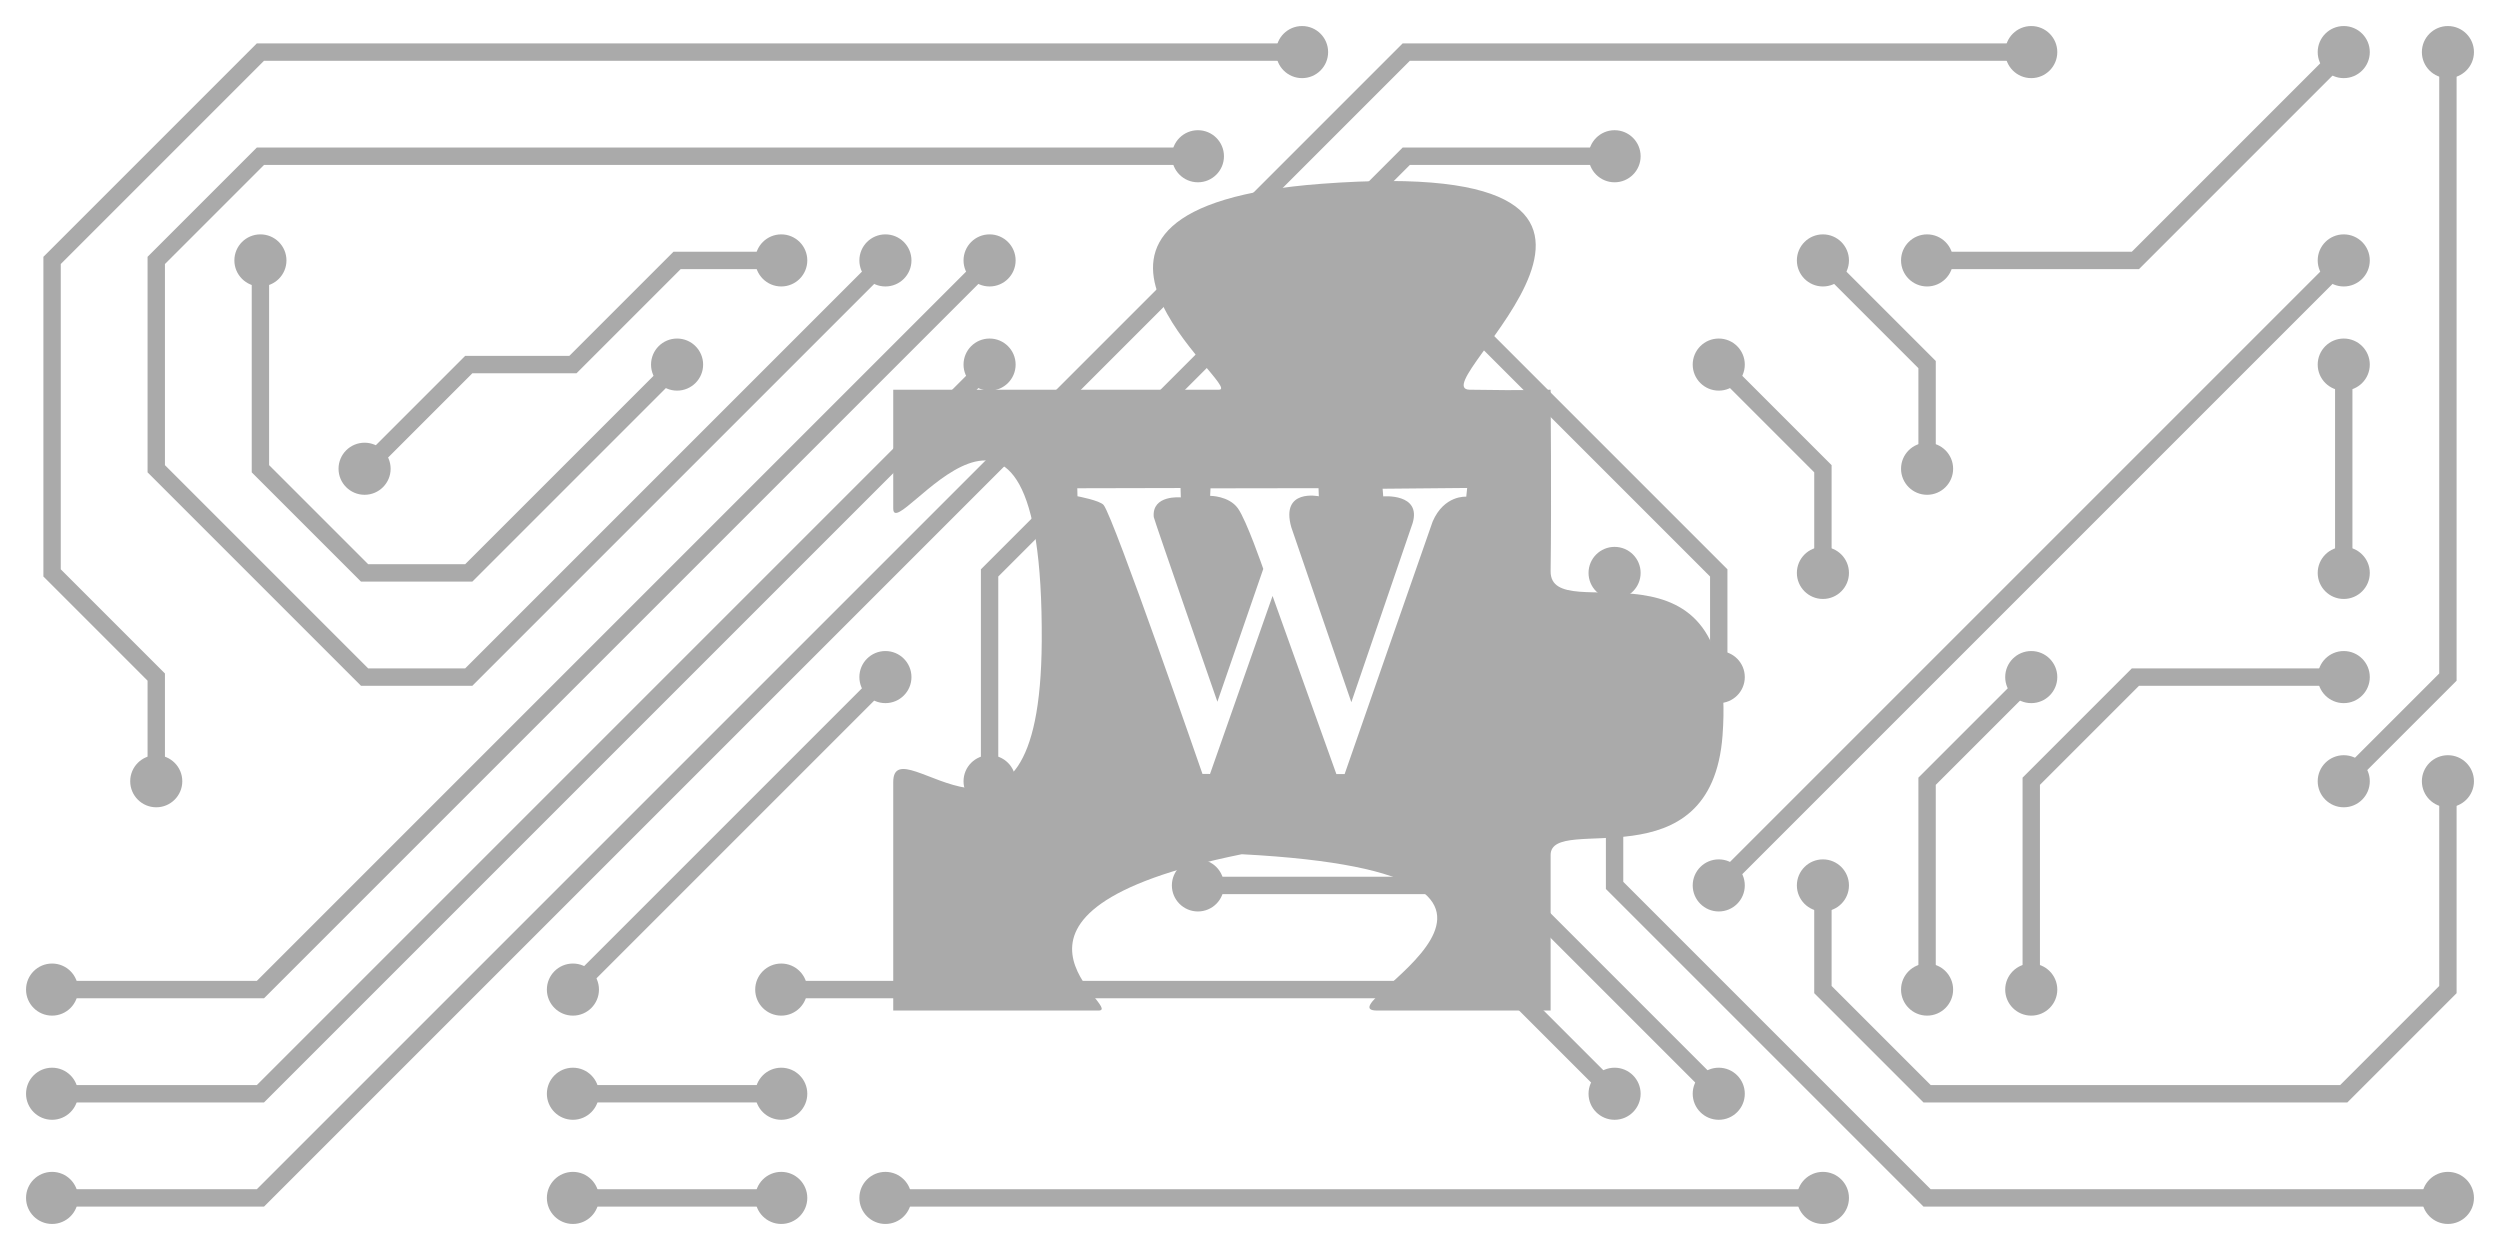 <svg version="1.1" xmlns="http://www.w3.org/2000/svg" xmlns:xlink="http://www.w3.org/1999/xlink" width="600" height="300" viewBox="0,0,600,300"><g transform="translate(60,-30)"><g stroke-miterlimit="10"><path d="M-60,330v-300h600v300z" fill="#ffffff" stroke="none" stroke-width="1"/><g><path d="M-47.5,317.5h50l275,-275h150" fill="none" stroke="#aaaaaa" stroke-width="4.17"/><path d="M427.5,36.25c3.452,0 6.25,2.798 6.25,6.25c0,3.452 -2.798,6.25 -6.25,6.25c-3.452,0 -6.25,-2.798 -6.25,-6.25c0,-3.452 2.798,-6.25 6.25,-6.25zM-47.5,311.25c3.452,0 6.25,2.798 6.25,6.25c0,3.452 -2.798,6.25 -6.25,6.25c-3.452,0 -6.25,-2.798 -6.25,-6.25c0,-3.452 2.798,-6.25 6.25,-6.25z" fill="#aaaaaa" stroke="none" stroke-width="1"/><path d="M177.5,117.5l-175,175h-50" fill="none" stroke="#aaaaaa" stroke-width="4.17"/><path d="M177.5,111.25c3.452,0 6.25,2.798 6.25,6.25c0,3.452 -2.798,6.25 -6.25,6.25c-3.452,0 -6.25,-2.798 -6.25,-6.25c0,-3.452 2.798,-6.25 6.25,-6.25zM-47.5,286.25c3.452,0 6.25,2.798 6.25,6.25c0,3.452 -2.798,6.25 -6.25,6.25c-3.452,0 -6.25,-2.798 -6.25,-6.25c0,-3.452 2.798,-6.25 6.25,-6.25z" fill="#aaaaaa" stroke="none" stroke-width="1"/><path d="M-22.5,217.5v-25l-25,-25v-75l50,-50h250" fill="none" stroke="#aaaaaa" stroke-width="4.17"/><path d="M-22.5,211.25c3.452,0 6.25,2.798 6.25,6.25c0,3.452 -2.798,6.25 -6.25,6.25c-3.452,0 -6.25,-2.798 -6.25,-6.25c0,-3.452 2.798,-6.25 6.25,-6.25zM252.5,36.25c3.452,0 6.25,2.798 6.25,6.25c0,3.452 -2.798,6.25 -6.25,6.25c-3.452,0 -6.25,-2.798 -6.25,-6.25c0,-3.452 2.798,-6.25 6.25,-6.25z" fill="#aaaaaa" stroke="none" stroke-width="1"/><path d="M177.5,92.5l-175,175h-50" fill="none" stroke="#aaaaaa" stroke-width="4.17"/><path d="M177.5,86.25c3.452,0 6.25,2.798 6.25,6.25c0,3.452 -2.798,6.25 -6.25,6.25c-3.452,0 -6.25,-2.798 -6.25,-6.25c0,-3.452 2.798,-6.25 6.25,-6.25zM-47.5,261.25c3.452,0 6.25,2.798 6.25,6.25c0,3.452 -2.798,6.25 -6.25,6.25c-3.452,0 -6.25,-2.798 -6.25,-6.25c0,-3.452 2.798,-6.25 6.25,-6.25z" fill="#aaaaaa" stroke="none" stroke-width="1"/><path d="M152.5,92.5l-100,100h-25l-50,-50v-50l25,-25h225" fill="none" stroke="#aaaaaa" stroke-width="4.17"/><path d="M227.5,61.25c3.452,0 6.25,2.798 6.25,6.25c0,3.452 -2.798,6.25 -6.25,6.25c-3.452,0 -6.25,-2.798 -6.25,-6.25c0,-3.452 2.798,-6.25 6.25,-6.25zM152.5,86.25c3.452,0 6.25,2.798 6.25,6.25c0,3.452 -2.798,6.25 -6.25,6.25c-3.452,0 -6.25,-2.798 -6.25,-6.25c0,-3.452 2.798,-6.25 6.25,-6.25z" fill="#aaaaaa" stroke="none" stroke-width="1"/><path d="M527.5,317.5h-125l-75,-75v-75" fill="none" stroke="#aaaaaa" stroke-width="4.17"/><path d="M327.5,161.25c3.452,0 6.25,2.798 6.25,6.25c0,3.452 -2.798,6.25 -6.25,6.25c-3.452,0 -6.25,-2.798 -6.25,-6.25c0,-3.452 2.798,-6.25 6.25,-6.25zM527.5,311.25c3.452,0 6.25,2.798 6.25,6.25c0,3.452 -2.798,6.25 -6.25,6.25c-3.452,0 -6.25,-2.798 -6.25,-6.25c0,-3.452 2.798,-6.25 6.25,-6.25z" fill="#aaaaaa" stroke="none" stroke-width="1"/><path d="M302.5,217.5h-25l-50,-50" fill="none" stroke="#aaaaaa" stroke-width="4.17"/><path d="M227.5,161.25c3.452,0 6.25,2.798 6.25,6.25c0,3.452 -2.798,6.25 -6.25,6.25c-3.452,0 -6.25,-2.798 -6.25,-6.25c0,-3.452 2.798,-6.25 6.25,-6.25zM302.5,211.25c3.452,0 6.25,2.798 6.25,6.25c0,3.452 -2.798,6.25 -6.25,6.25c-3.452,0 -6.25,-2.798 -6.25,-6.25c0,-3.452 2.798,-6.25 6.25,-6.25z" fill="#aaaaaa" stroke="none" stroke-width="1"/><path d="M527.5,42.5v150l-25,25" fill="none" stroke="#aaaaaa" stroke-width="4.17"/><path d="M502.5,211.25c3.452,0 6.25,2.798 6.25,6.25c0,3.452 -2.798,6.25 -6.25,6.25c-3.452,0 -6.25,-2.798 -6.25,-6.25c0,-3.452 2.798,-6.25 6.25,-6.25zM527.5,36.25c3.452,0 6.25,2.798 6.25,6.25c0,3.452 -2.798,6.25 -6.25,6.25c-3.452,0 -6.25,-2.798 -6.25,-6.25c0,-3.452 2.798,-6.25 6.25,-6.25z" fill="#aaaaaa" stroke="none" stroke-width="1"/><path d="M502.5,92.5l-150,150" fill="none" stroke="#aaaaaa" stroke-width="4.17"/><path d="M502.5,86.25c3.452,0 6.25,2.798 6.25,6.25c0,3.452 -2.798,6.25 -6.25,6.25c-3.452,0 -6.25,-2.798 -6.25,-6.25c0,-3.452 2.798,-6.25 6.25,-6.25zM352.5,236.25c3.452,0 6.25,2.798 6.25,6.25c0,3.452 -2.798,6.25 -6.25,6.25c-3.452,0 -6.25,-2.798 -6.25,-6.25c0,-3.452 2.798,-6.25 6.25,-6.25z" fill="#aaaaaa" stroke="none" stroke-width="1"/><path d="M102.5,117.5l-50,50h-25l-25,-25v-50" fill="none" stroke="#aaaaaa" stroke-width="4.17"/><path d="M102.5,111.25c3.452,0 6.25,2.798 6.25,6.25c0,3.452 -2.798,6.25 -6.25,6.25c-3.452,0 -6.25,-2.798 -6.25,-6.25c0,-3.452 2.798,-6.25 6.25,-6.25zM2.5,86.25c3.452,0 6.25,2.798 6.25,6.25c0,3.452 -2.798,6.25 -6.25,6.25c-3.452,0 -6.25,-2.798 -6.25,-6.25c0,-3.452 2.798,-6.25 6.25,-6.25z" fill="#aaaaaa" stroke="none" stroke-width="1"/><path d="M177.5,217.5v-50l100,-100h50" fill="none" stroke="#aaaaaa" stroke-width="4.17"/><path d="M177.5,211.25c3.452,0 6.25,2.798 6.25,6.25c0,3.452 -2.798,6.25 -6.25,6.25c-3.452,0 -6.25,-2.798 -6.25,-6.25c0,-3.452 2.798,-6.25 6.25,-6.25zM327.5,61.25c3.452,0 6.25,2.798 6.25,6.25c0,3.452 -2.798,6.25 -6.25,6.25c-3.452,0 -6.25,-2.798 -6.25,-6.25c0,-3.452 2.798,-6.25 6.25,-6.25z" fill="#aaaaaa" stroke="none" stroke-width="1"/><path d="M527.5,217.5v50l-25,25h-100l-25,-25v-25" fill="none" stroke="#aaaaaa" stroke-width="4.17"/><path d="M377.5,236.25c3.452,0 6.25,2.798 6.25,6.25c0,3.452 -2.798,6.25 -6.25,6.25c-3.452,0 -6.25,-2.798 -6.25,-6.25c0,-3.452 2.798,-6.25 6.25,-6.25zM527.5,211.25c3.452,0 6.25,2.798 6.25,6.25c0,3.452 -2.798,6.25 -6.25,6.25c-3.452,0 -6.25,-2.798 -6.25,-6.25c0,-3.452 2.798,-6.25 6.25,-6.25z" fill="#aaaaaa" stroke="none" stroke-width="1"/><path d="M152.5,192.5l-75,75" fill="none" stroke="#aaaaaa" stroke-width="4.17"/><path d="M77.5,261.25c3.452,0 6.25,2.798 6.25,6.25c0,3.452 -2.798,6.25 -6.25,6.25c-3.452,0 -6.25,-2.798 -6.25,-6.25c0,-3.452 2.798,-6.25 6.25,-6.25zM152.5,186.25c3.452,0 6.25,2.798 6.25,6.25c0,3.452 -2.798,6.25 -6.25,6.25c-3.452,0 -6.25,-2.798 -6.25,-6.25c0,-3.452 2.798,-6.25 6.25,-6.25z" fill="#aaaaaa" stroke="none" stroke-width="1"/><path d="M502.5,42.5l-50,50h-50" fill="none" stroke="#aaaaaa" stroke-width="4.17"/><path d="M402.5,86.25c3.452,0 6.25,2.798 6.25,6.25c0,3.452 -2.798,6.25 -6.25,6.25c-3.452,0 -6.25,-2.798 -6.25,-6.25c0,-3.452 2.798,-6.25 6.25,-6.25zM502.5,36.25c3.452,0 6.25,2.798 6.25,6.25c0,3.452 -2.798,6.25 -6.25,6.25c-3.452,0 -6.25,-2.798 -6.25,-6.25c0,-3.452 2.798,-6.25 6.25,-6.25z" fill="#aaaaaa" stroke="none" stroke-width="1"/><path d="M402.5,267.5v-50l25,-25" fill="none" stroke="#aaaaaa" stroke-width="4.17"/><path d="M427.5,186.25c3.452,0 6.25,2.798 6.25,6.25c0,3.452 -2.798,6.25 -6.25,6.25c-3.452,0 -6.25,-2.798 -6.25,-6.25c0,-3.452 2.798,-6.25 6.25,-6.25zM402.5,261.25c3.452,0 6.25,2.798 6.25,6.25c0,3.452 -2.798,6.25 -6.25,6.25c-3.452,0 -6.25,-2.798 -6.25,-6.25c0,-3.452 2.798,-6.25 6.25,-6.25z" fill="#aaaaaa" stroke="none" stroke-width="1"/><path d="M427.5,267.5v-50l25,-25h50" fill="none" stroke="#aaaaaa" stroke-width="4.17"/><path d="M502.5,186.25c3.452,0 6.25,2.798 6.25,6.25c0,3.452 -2.798,6.25 -6.25,6.25c-3.452,0 -6.25,-2.798 -6.25,-6.25c0,-3.452 2.798,-6.25 6.25,-6.25zM427.5,261.25c3.452,0 6.25,2.798 6.25,6.25c0,3.452 -2.798,6.25 -6.25,6.25c-3.452,0 -6.25,-2.798 -6.25,-6.25c0,-3.452 2.798,-6.25 6.25,-6.25z" fill="#aaaaaa" stroke="none" stroke-width="1"/><path d="M152.5,317.5h225" fill="none" stroke="#aaaaaa" stroke-width="4.17"/><path d="M152.5,311.25c3.452,0 6.25,2.798 6.25,6.25c0,3.452 -2.798,6.25 -6.25,6.25c-3.452,0 -6.25,-2.798 -6.25,-6.25c0,-3.452 2.798,-6.25 6.25,-6.25zM377.5,311.25c3.452,0 6.25,2.798 6.25,6.25c0,3.452 -2.798,6.25 -6.25,6.25c-3.452,0 -6.25,-2.798 -6.25,-6.25c0,-3.452 2.798,-6.25 6.25,-6.25z" fill="#aaaaaa" stroke="none" stroke-width="1"/><path d="M277.5,92.5l75,75v25" fill="none" stroke="#aaaaaa" stroke-width="4.17"/><path d="M352.5,186.25c3.452,0 6.25,2.798 6.25,6.25c0,3.452 -2.798,6.25 -6.25,6.25c-3.452,0 -6.25,-2.798 -6.25,-6.25c0,-3.452 2.798,-6.25 6.25,-6.25zM277.5,86.25c3.452,0 6.25,2.798 6.25,6.25c0,3.452 -2.798,6.25 -6.25,6.25c-3.452,0 -6.25,-2.798 -6.25,-6.25c0,-3.452 2.798,-6.25 6.25,-6.25z" fill="#aaaaaa" stroke="none" stroke-width="1"/><path d="M227.5,242.5h75l50,50" fill="none" stroke="#aaaaaa" stroke-width="4.17"/><path d="M227.5,236.25c3.452,0 6.25,2.798 6.25,6.25c0,3.452 -2.798,6.25 -6.25,6.25c-3.452,0 -6.25,-2.798 -6.25,-6.25c0,-3.452 2.798,-6.25 6.25,-6.25zM352.5,286.25c3.452,0 6.25,2.798 6.25,6.25c0,3.452 -2.798,6.25 -6.25,6.25c-3.452,0 -6.25,-2.798 -6.25,-6.25c0,-3.452 2.798,-6.25 6.25,-6.25z" fill="#aaaaaa" stroke="none" stroke-width="1"/><path d="M127.5,267.5h175l25,25" fill="none" stroke="#aaaaaa" stroke-width="4.17"/><path d="M127.5,261.25c3.452,0 6.25,2.798 6.25,6.25c0,3.452 -2.798,6.25 -6.25,6.25c-3.452,0 -6.25,-2.798 -6.25,-6.25c0,-3.452 2.798,-6.25 6.25,-6.25zM327.5,286.25c3.452,0 6.25,2.798 6.25,6.25c0,3.452 -2.798,6.25 -6.25,6.25c-3.452,0 -6.25,-2.798 -6.25,-6.25c0,-3.452 2.798,-6.25 6.25,-6.25z" fill="#aaaaaa" stroke="none" stroke-width="1"/><path d="M227.5,142.5l25,-25h25l25,25v25l-25,25" fill="none" stroke="#aaaaaa" stroke-width="4.17"/><path d="M277.5,186.25c3.452,0 6.25,2.798 6.25,6.25c0,3.452 -2.798,6.25 -6.25,6.25c-3.452,0 -6.25,-2.798 -6.25,-6.25c0,-3.452 2.798,-6.25 6.25,-6.25zM227.5,136.25c3.452,0 6.25,2.798 6.25,6.25c0,3.452 -2.798,6.25 -6.25,6.25c-3.452,0 -6.25,-2.798 -6.25,-6.25c0,-3.452 2.798,-6.25 6.25,-6.25z" fill="#aaaaaa" stroke="none" stroke-width="1"/><path d="M27.5,142.5l25,-25h25l25,-25h25" fill="none" stroke="#aaaaaa" stroke-width="4.17"/><path d="M27.5,136.25c3.452,0 6.25,2.798 6.25,6.25c0,3.452 -2.798,6.25 -6.25,6.25c-3.452,0 -6.25,-2.798 -6.25,-6.25c0,-3.452 2.798,-6.25 6.25,-6.25zM127.5,86.25c3.452,0 6.25,2.798 6.25,6.25c0,3.452 -2.798,6.25 -6.25,6.25c-3.452,0 -6.25,-2.798 -6.25,-6.25c0,-3.452 2.798,-6.25 6.25,-6.25z" fill="#aaaaaa" stroke="none" stroke-width="1"/><path d="M377.5,92.5l25,25v25" fill="none" stroke="#aaaaaa" stroke-width="4.17"/><path d="M402.5,136.25c3.452,0 6.25,2.798 6.25,6.25c0,3.452 -2.798,6.25 -6.25,6.25c-3.452,0 -6.25,-2.798 -6.25,-6.25c0,-3.452 2.798,-6.25 6.25,-6.25zM377.5,86.25c3.452,0 6.25,2.798 6.25,6.25c0,3.452 -2.798,6.25 -6.25,6.25c-3.452,0 -6.25,-2.798 -6.25,-6.25c0,-3.452 2.798,-6.25 6.25,-6.25z" fill="#aaaaaa" stroke="none" stroke-width="1"/><path d="M127.5,292.5h-50" fill="none" stroke="#aaaaaa" stroke-width="4.17"/><path d="M127.5,286.25c3.452,0 6.25,2.798 6.25,6.25c0,3.452 -2.798,6.25 -6.25,6.25c-3.452,0 -6.25,-2.798 -6.25,-6.25c0,-3.452 2.798,-6.25 6.25,-6.25zM77.5,286.25c3.452,0 6.25,2.798 6.25,6.25c0,3.452 -2.798,6.25 -6.25,6.25c-3.452,0 -6.25,-2.798 -6.25,-6.25c0,-3.452 2.798,-6.25 6.25,-6.25z" fill="#aaaaaa" stroke="none" stroke-width="1"/><path d="M352.5,117.5l25,25v25" fill="none" stroke="#aaaaaa" stroke-width="4.17"/><path d="M352.5,111.25c3.452,0 6.25,2.798 6.25,6.25c0,3.452 -2.798,6.25 -6.25,6.25c-3.452,0 -6.25,-2.798 -6.25,-6.25c0,-3.452 2.798,-6.25 6.25,-6.25zM377.5,161.25c3.452,0 6.25,2.798 6.25,6.25c0,3.452 -2.798,6.25 -6.25,6.25c-3.452,0 -6.25,-2.798 -6.25,-6.25c0,-3.452 2.798,-6.25 6.25,-6.25z" fill="#aaaaaa" stroke="none" stroke-width="1"/><path d="M77.5,317.5h50" fill="none" stroke="#aaaaaa" stroke-width="4.17"/><path d="M77.5,311.25c3.452,0 6.25,2.798 6.25,6.25c0,3.452 -2.798,6.25 -6.25,6.25c-3.452,0 -6.25,-2.798 -6.25,-6.25c0,-3.452 2.798,-6.25 6.25,-6.25zM127.5,311.25c3.452,0 6.25,2.798 6.25,6.25c0,3.452 -2.798,6.25 -6.25,6.25c-3.452,0 -6.25,-2.798 -6.25,-6.25c0,-3.452 2.798,-6.25 6.25,-6.25z" fill="#aaaaaa" stroke="none" stroke-width="1"/><path d="M502.5,117.5v50" fill="none" stroke="#aaaaaa" stroke-width="4.17"/><path d="M502.5,111.25c3.452,0 6.25,2.798 6.25,6.25c0,3.452 -2.798,6.25 -6.25,6.25c-3.452,0 -6.25,-2.798 -6.25,-6.25c0,-3.452 2.798,-6.25 6.25,-6.25zM502.5,161.25c3.452,0 6.25,2.798 6.25,6.25c0,3.452 -2.798,6.25 -6.25,6.25c-3.452,0 -6.25,-2.798 -6.25,-6.25c0,-3.452 2.798,-6.25 6.25,-6.25z" fill="#aaaaaa" stroke="none" stroke-width="1"/></g><path d="M154.377,272.533c0,0 0,-27.888 0,-54.836c0,-14.473 35.274,29.485 35.64,-33.764c0.466,-80.569 -35.64,-22.5 -35.64,-31.888c0,-15.163 0,-28.513 0,-28.513c0,0 47.52,0 78.182,0c6.554,0 -53.316,-43.55 24.587,-49.422c98.308,-7.409 23.144,49.21 35.566,49.422c13.316,0.227 19.437,0 19.437,0c0,0 0.227,27.713 0,43.519c-0.206,14.343 45.055,-12.158 41.267,39.391c-2.659,36.197 -41.267,18.56 -41.267,28.762c0,19.123 0,37.329 0,37.329c0,0 -7.81,0 -41.621,0c-14.072,0 58.99,-32.726 -32.514,-37.516c-69.323,14.064 -27.561,37.516 -34.389,37.516c-26.019,0 -49.247,0 -49.247,0z" fill="#aaaaaa" stroke="none" stroke-width="NaN"/><path d="M228.59,215.737c0,0 -21.271,-61.493 -23.715,-64.529c-0.885,-1.099 -6.28,-2.105 -6.28,-2.105l-0.046,-1.922l24.784,-0.056l0.065,2.251c0,0 -6.999,-0.688 -6.495,4.716c0.056,0.6 15.273,44.323 15.273,44.323l11.011,-31.878c0,0 -4.041,-11.719 -6.106,-14.559c-2.179,-2.996 -6.644,-2.973 -6.644,-2.973l0.083,-1.803l25.929,-0.041l0.067,1.947c0,0 -9.221,-1.922 -6.613,7.405c0.154,0.552 14.421,42.015 14.421,42.015c0,0 14.635,-42.729 14.715,-43.001c2.114,-7.188 -7.063,-6.392 -7.063,-6.392l-0.148,-1.837l20.295,-0.187l-0.219,2.096c0,0 -5.3,-0.46 -8.071,5.977c-0.168,0.39 -21.116,60.587 -21.116,60.587l-1.986,0.004l-15.314,-42.747l-15.01,42.727z" fill="#ffffff" stroke="none" stroke-width="0"/></g></g></svg><!--rotationCenter:300:150-->